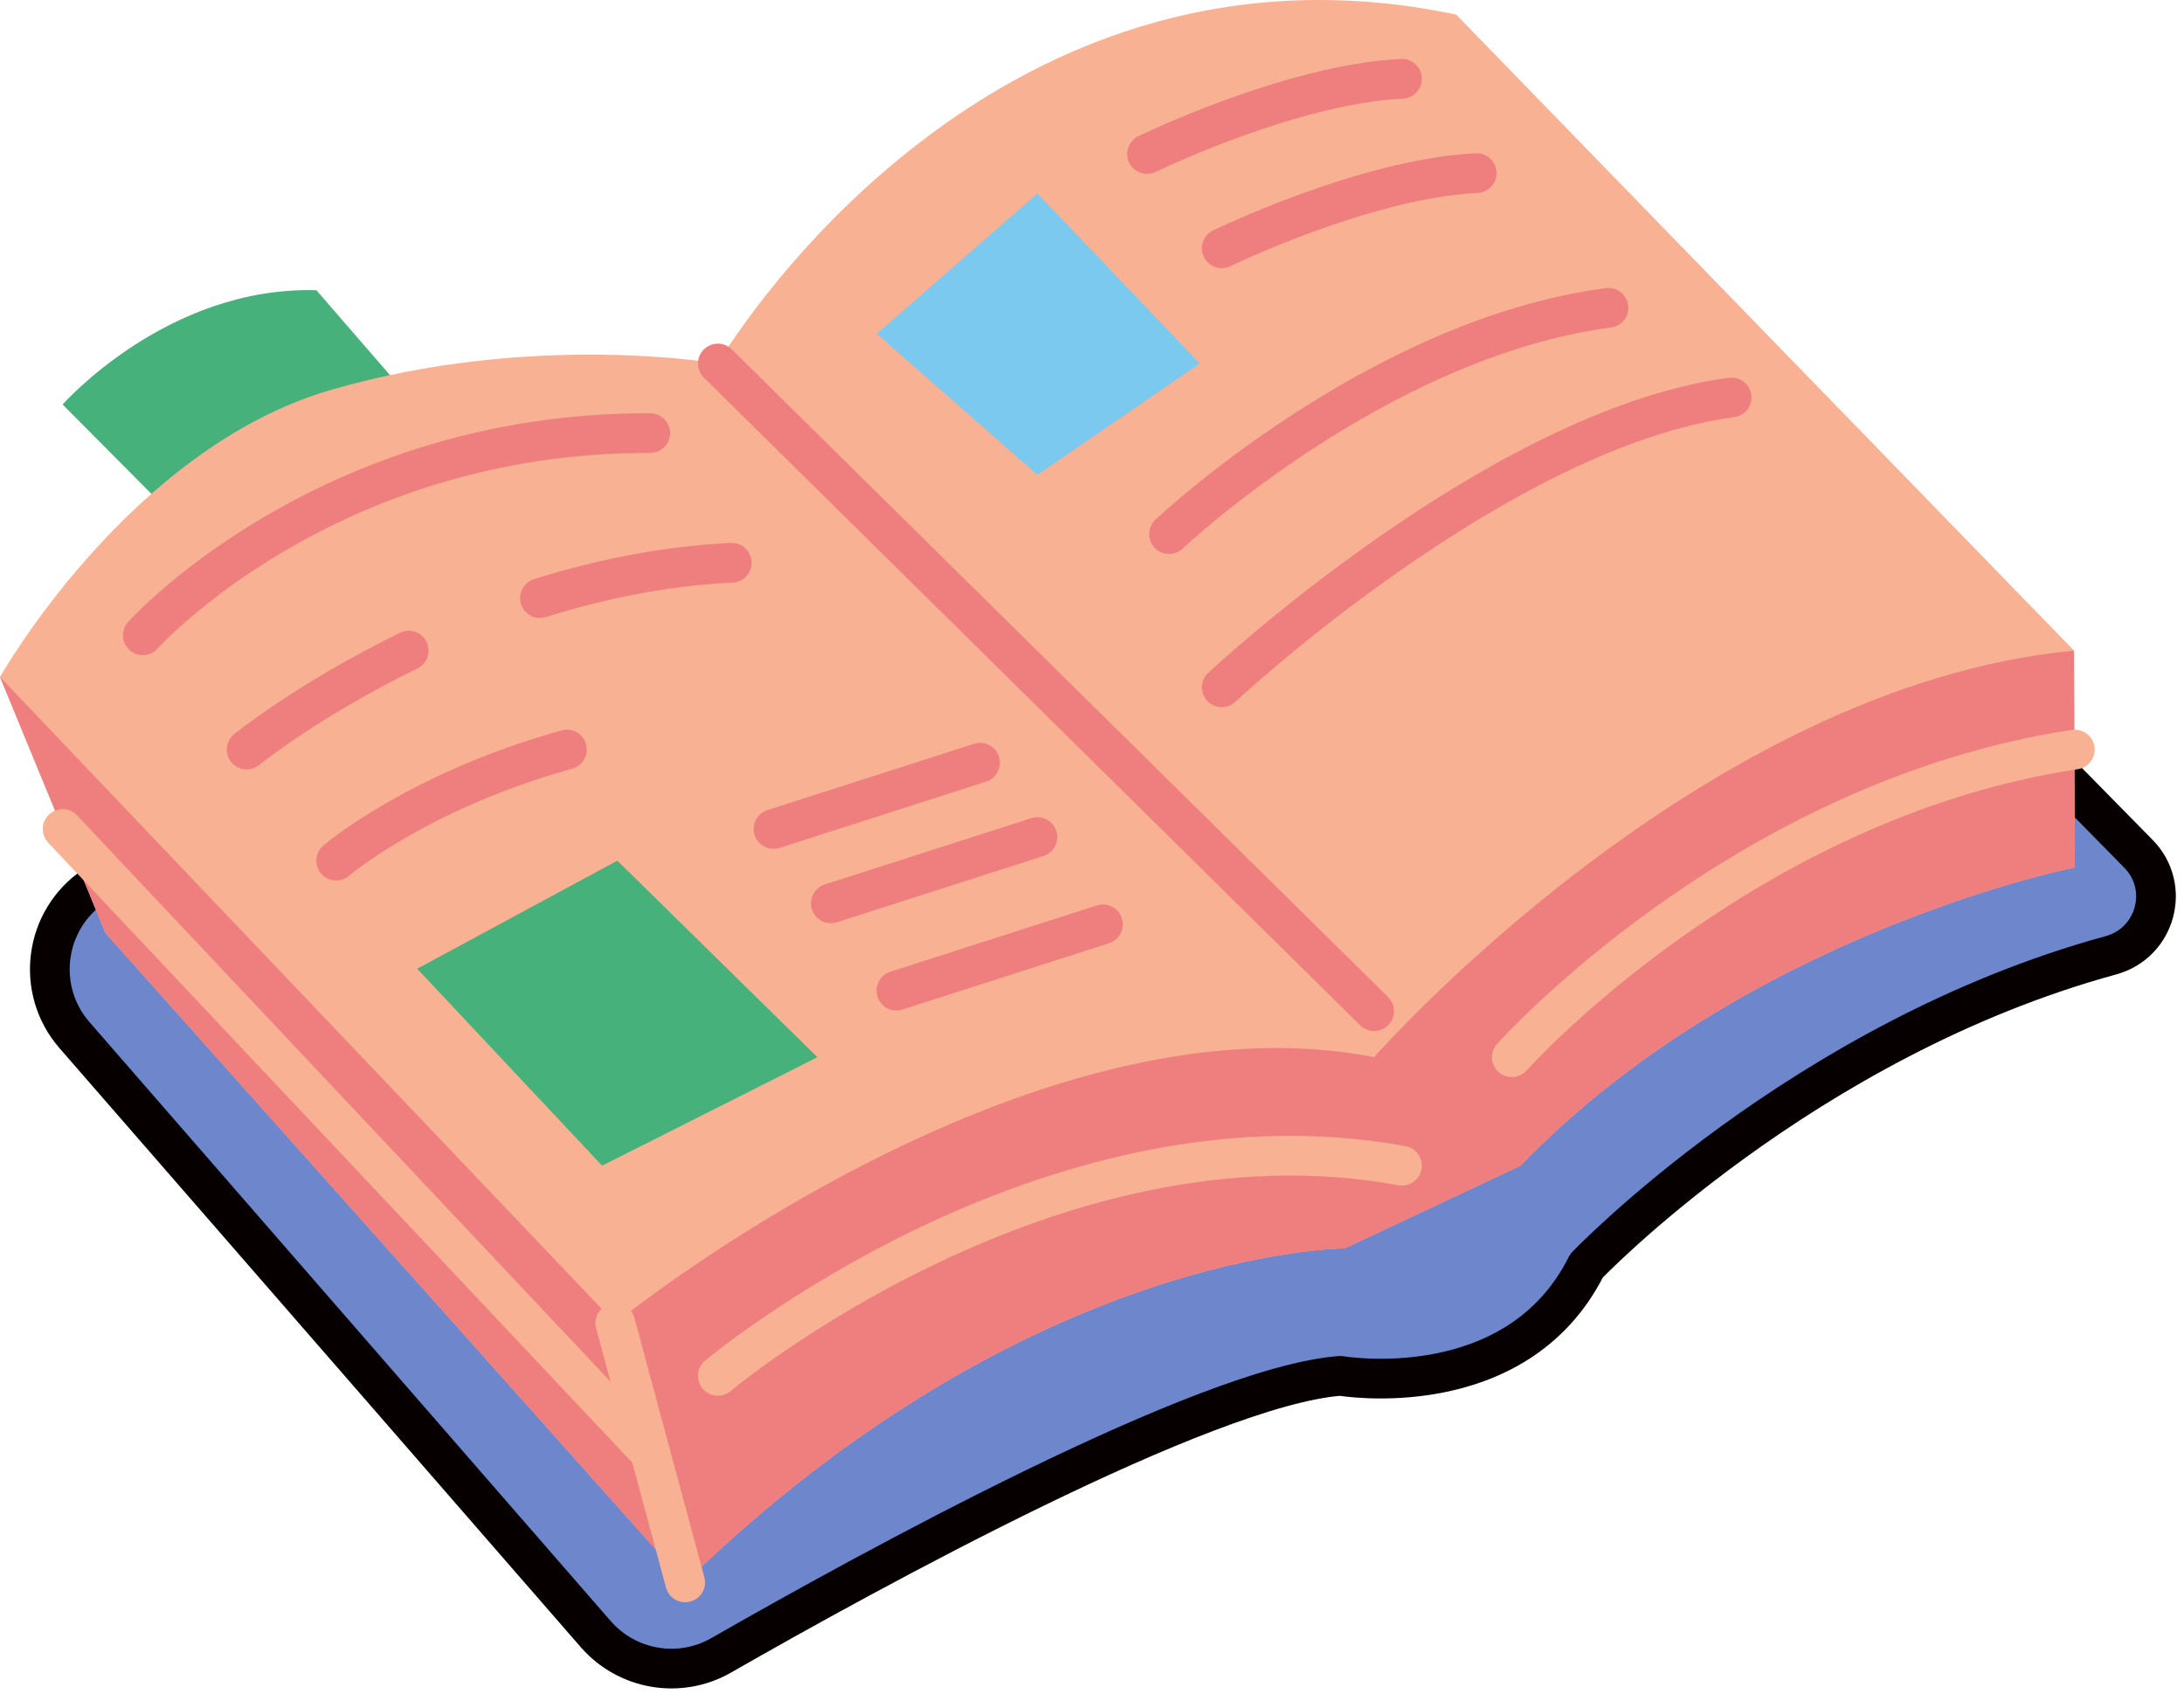 <svg width="110" height="86" viewBox="0 0 110 86" fill="none" xmlns="http://www.w3.org/2000/svg">
<path d="M4.738 44.622C2.22 46.321 1.758 49.842 3.752 52.133L30.002 82.296C31.585 84.115 34.232 84.566 36.325 83.367C43.746 79.117 60.69 69.803 67.511 69.292C67.511 69.292 76.365 70.822 79.907 63.748C79.907 63.748 90.786 52.357 106.319 48.111C108.582 47.492 109.354 44.678 107.709 43.004L77.878 12.65C75.792 10.528 72.57 10.004 69.92 11.357L4.738 44.622Z" fill="#6D86CC"/>
<path d="M4.738 44.622C2.22 46.321 1.758 49.842 3.752 52.133L30.002 82.296C31.585 84.115 34.232 84.566 36.325 83.367C43.746 79.117 60.69 69.803 67.511 69.292C67.511 69.292 76.365 70.822 79.907 63.748C79.907 63.748 90.786 52.357 106.319 48.111C108.582 47.492 109.354 44.678 107.709 43.004L77.878 12.65C75.792 10.528 72.57 10.004 69.92 11.357L4.738 44.622Z" stroke="#070000" stroke-width="2" stroke-miterlimit="10" stroke-linecap="round" stroke-linejoin="round"/>
<path d="M10.635 27.899L3.153 20.373C3.153 20.373 8.411 14.396 15.937 14.618L21.692 21.256L10.635 27.899Z" fill="#46B17B"/>
<path d="M0 34.096C0 34.096 6.493 22.586 16.675 19.634C26.857 16.683 36.154 18.306 36.154 18.306C36.154 18.306 49.337 -4.312 73.341 0.734L104.461 32.768L104.5 43.688C104.5 43.688 87.876 46.99 76.587 58.706L67.733 62.872C67.733 62.872 51.807 62.872 34.508 79.695L5.311 46.99L0 34.096Z" fill="#F8B193"/>
<path d="M36.154 18.307L69.209 50.926" stroke="#EF7F7E" stroke-width="2" stroke-miterlimit="10" stroke-linecap="round" stroke-linejoin="round"/>
<path d="M34.509 79.695C51.807 62.872 67.734 62.872 67.734 62.872L76.588 58.706C87.877 46.99 104.501 43.688 104.501 43.688L104.462 32.768C85.63 34.539 69.21 53.243 69.21 53.243C51.649 49.812 30.99 66.635 30.99 66.635L0.001 34.096L5.313 46.99L34.509 79.695Z" fill="#EF7F7E"/>
<path d="M30.989 66.635L34.509 79.695" stroke="#F8B193" stroke-width="2" stroke-miterlimit="10" stroke-linecap="round" stroke-linejoin="round"/>
<path d="M36.154 69.292C36.154 69.292 52.682 55.426 70.611 58.707" stroke="#F8B193" stroke-width="2" stroke-miterlimit="10" stroke-linecap="round" stroke-linejoin="round"/>
<path d="M76.144 53.244C76.144 53.244 87.7 40.295 104.5 37.749" stroke="#F8B193" stroke-width="2" stroke-miterlimit="10" stroke-linecap="round" stroke-linejoin="round"/>
<path d="M3.153 41.751L32.749 73.165" stroke="#F8B193" stroke-width="2" stroke-miterlimit="10" stroke-linecap="round" stroke-linejoin="round"/>
<path d="M21.013 48.788L30.325 58.706L41.171 53.244L31.092 43.346L21.013 48.788Z" fill="#46B17B"/>
<path d="M7.193 31.994C7.193 31.994 16.379 21.761 32.748 21.812" stroke="#EF7F7E" stroke-width="2" stroke-miterlimit="10" stroke-linecap="round" stroke-linejoin="round"/>
<path d="M27.195 30.123C30.15 29.194 33.413 28.51 36.855 28.342" stroke="#EF7F7E" stroke-width="2" stroke-miterlimit="10" stroke-linecap="round" stroke-linejoin="round"/>
<path d="M12.423 37.749C12.423 37.749 15.562 35.212 20.586 32.768" stroke="#EF7F7E" stroke-width="2" stroke-miterlimit="10" stroke-linecap="round" stroke-linejoin="round"/>
<path d="M16.933 43.346C16.933 43.346 21.013 39.847 28.554 37.748" stroke="#EF7F7E" stroke-width="2" stroke-miterlimit="10" stroke-linecap="round" stroke-linejoin="round"/>
<path d="M38.958 41.751L49.361 38.413" stroke="#EF7F7E" stroke-width="2" stroke-miterlimit="10" stroke-linecap="round" stroke-linejoin="round"/>
<path d="M41.846 45.496L52.25 42.159" stroke="#EF7F7E" stroke-width="2" stroke-miterlimit="10" stroke-linecap="round" stroke-linejoin="round"/>
<path d="M45.148 49.891L55.55 46.553" stroke="#EF7F7E" stroke-width="2" stroke-miterlimit="10" stroke-linecap="round" stroke-linejoin="round"/>
<path d="M58.879 26.902C58.879 26.902 69.283 17.052 81.014 15.502" stroke="#EF7F7E" stroke-width="2" stroke-miterlimit="10" stroke-linecap="round" stroke-linejoin="round"/>
<path d="M61.536 34.616C61.536 34.616 75.481 21.567 87.213 20.018" stroke="#EF7F7E" stroke-width="2" stroke-miterlimit="10" stroke-linecap="round" stroke-linejoin="round"/>
<path d="M57.773 7.755C57.773 7.755 65.002 4.238 70.611 3.968" stroke="#EF7F7E" stroke-width="2" stroke-miterlimit="10" stroke-linecap="round" stroke-linejoin="round"/>
<path d="M61.536 12.505C61.536 12.505 68.765 8.988 74.374 8.718" stroke="#EF7F7E" stroke-width="2" stroke-miterlimit="10" stroke-linecap="round" stroke-linejoin="round"/>
<path d="M44.159 16.809L52.25 23.914L60.429 18.307L52.25 9.748L44.159 16.809Z" fill="#7BC9EF"/>
</svg>
